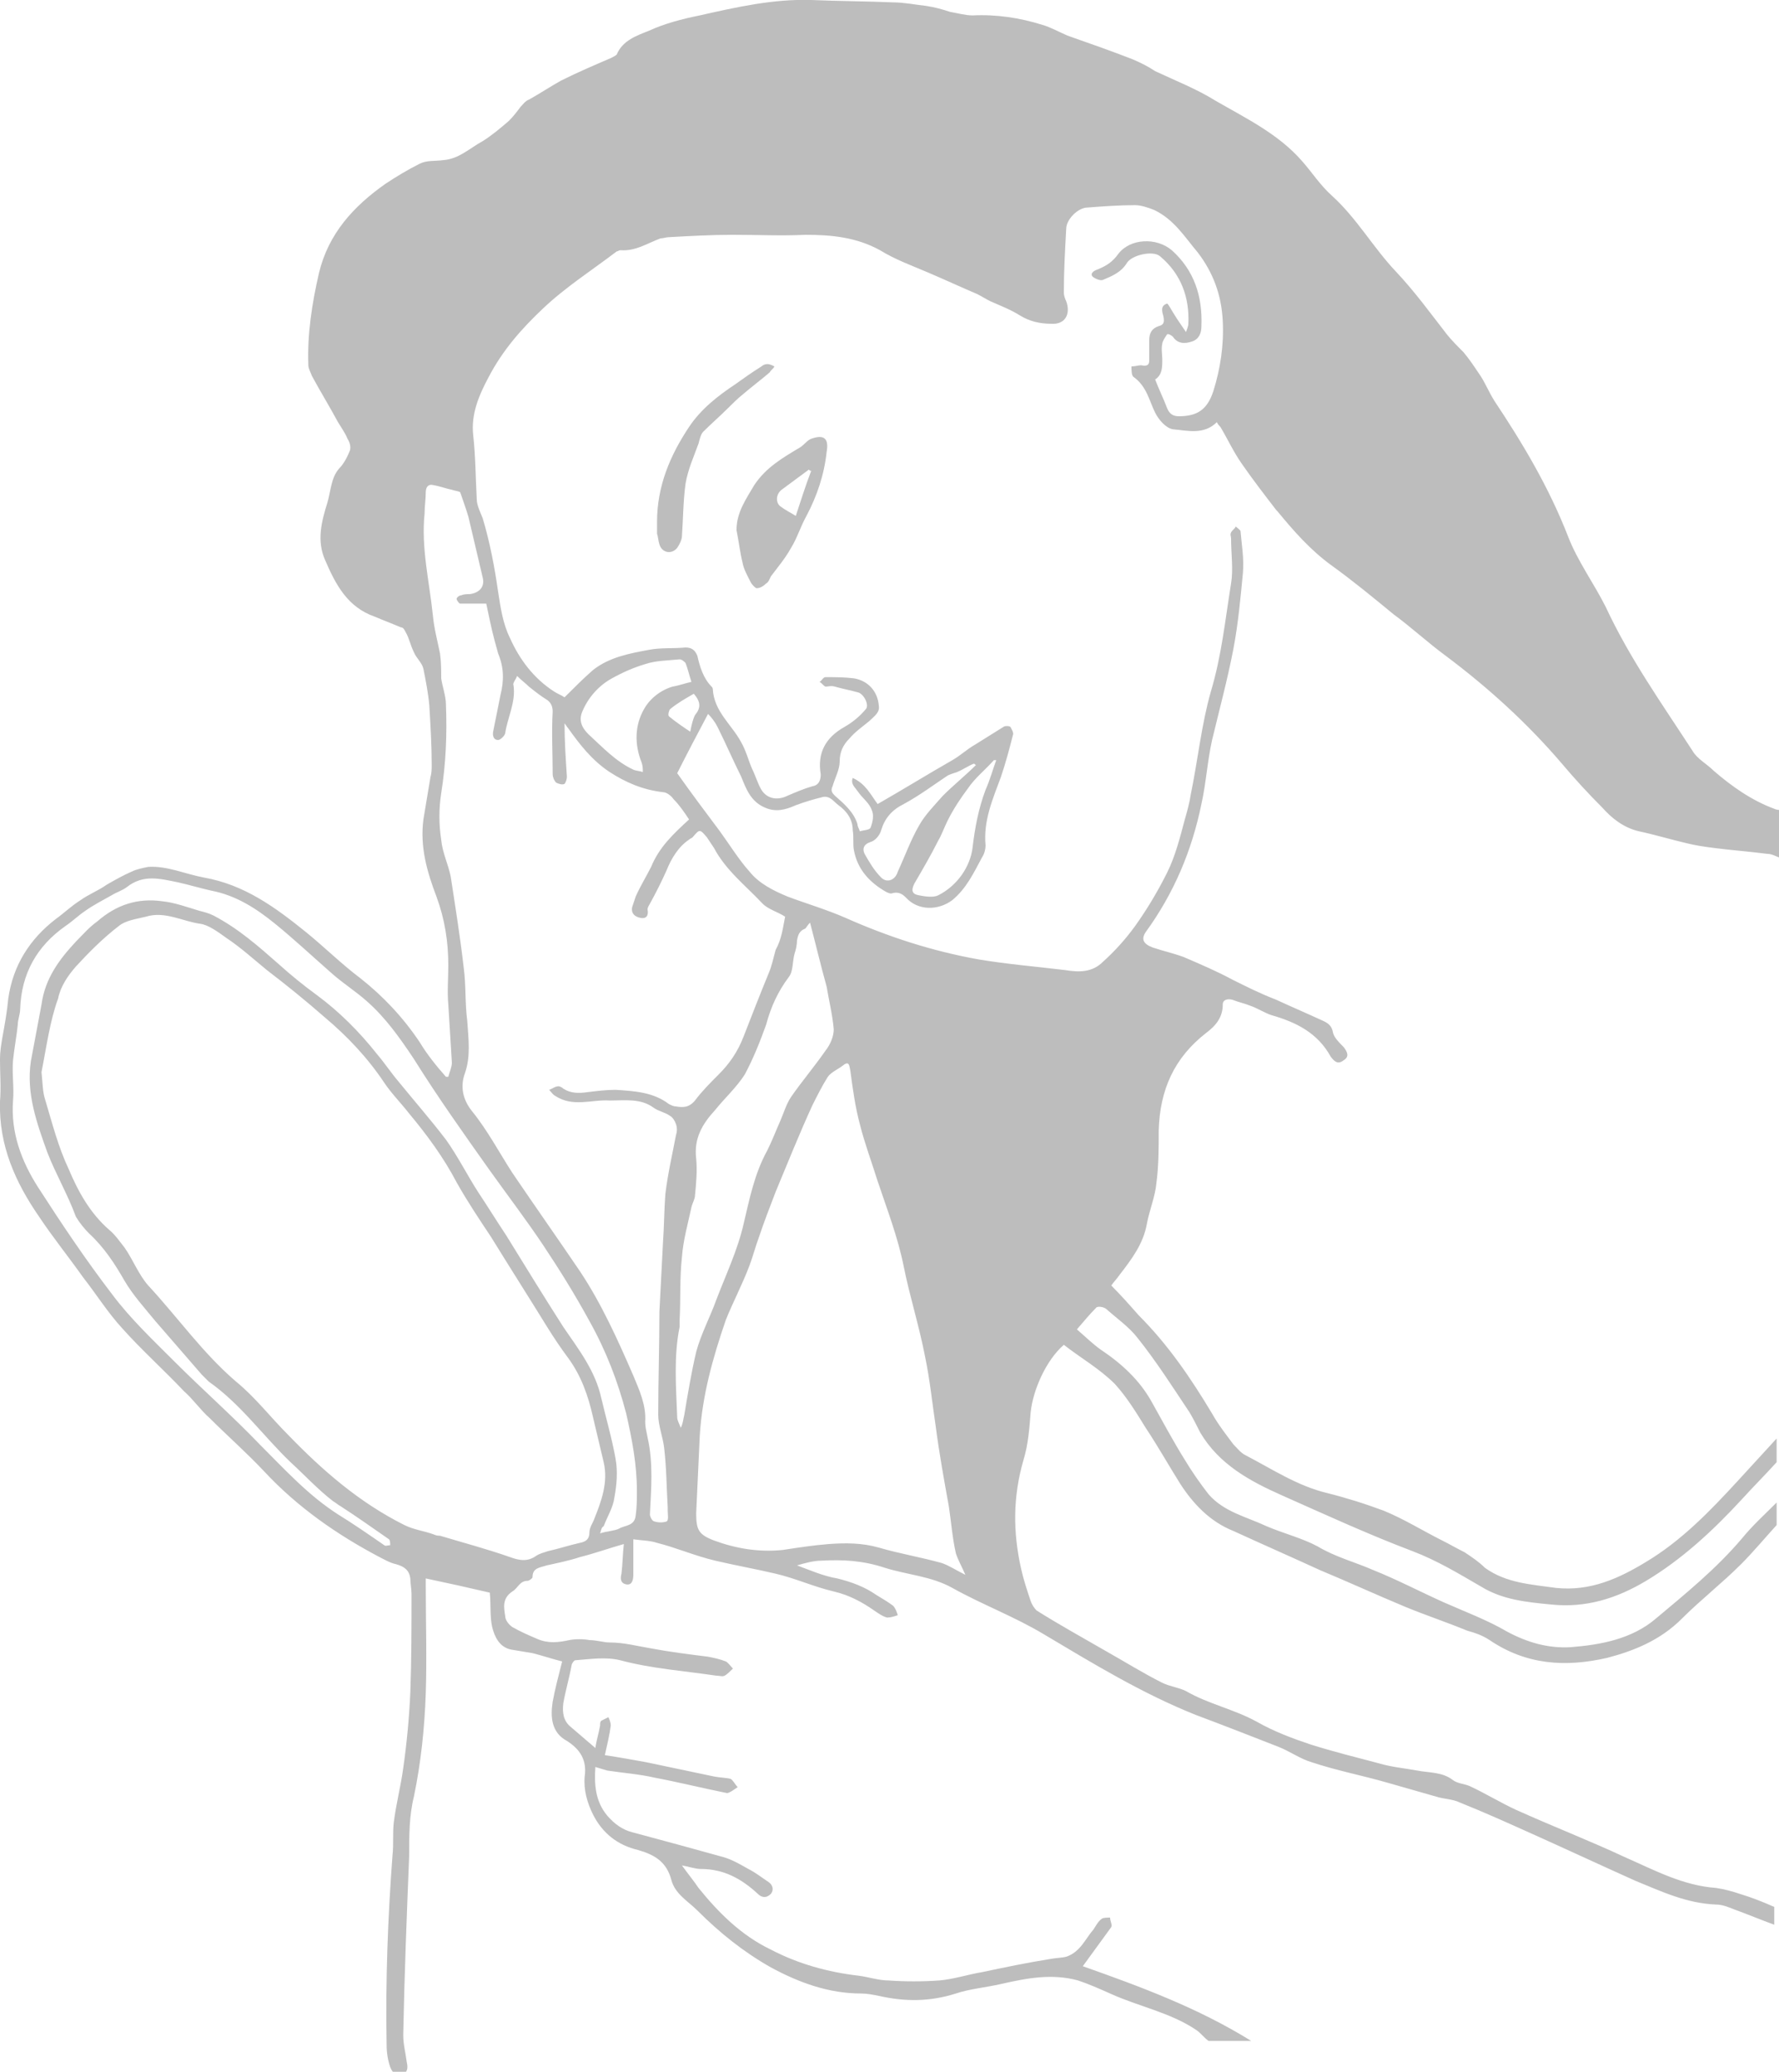 <?xml version="1.0" encoding="utf-8"?>
<!-- Generator: Adobe Illustrator 21.1.0, SVG Export Plug-In . SVG Version: 6.00 Build 0)  -->
<svg version="1.1" id="Layer_1" xmlns="http://www.w3.org/2000/svg" xmlns:xlink="http://www.w3.org/1999/xlink" x="0px" y="0px"
	 viewBox="0 0 150 174.7" style="enable-background:new 0 0 150 174.7;" xml:space="preserve">
<style type="text/css">
	.st0{fill:#BDBDBD;}
</style>
<g id="lady-flushed-face">
	<path class="st0" d="M150,72.3c-0.3-0.1-0.6-0.3-1-0.3c-1.5-0.2-3-0.3-4.5-0.5c-0.8-0.1-1.5-0.2-2.3-0.4c-1.3-0.3-2.6-0.7-4-1
		c-1.3-0.3-2.3-1.1-3.1-2c-1.2-1.2-2.3-2.4-3.4-3.7c-2.9-3.4-6.2-6.4-9.8-9.1c-1.5-1.1-2.9-2.4-4.4-3.5c-1.7-1.4-3.4-2.8-5.2-4.1
		c-1.8-1.3-3.2-2.9-4.6-4.6l-0.1-0.1c-1-1.3-2-2.6-2.9-3.9c-0.7-1-1.2-2.1-1.8-3.1c-0.1-0.1-0.2-0.2-0.3-0.4
		c-1.1,1.1-2.5,0.7-3.7,0.6c-0.6-0.1-1.2-0.8-1.5-1.4c-0.5-1-0.7-2.2-1.8-3c-0.2-0.1-0.2-0.6-0.2-0.9c0.3,0,0.6-0.1,0.8-0.1
		c0.5,0.1,0.7,0,0.7-0.4c0-0.6,0-1.1,0-1.7s0.2-1,0.8-1.2c0.4-0.1,0.5-0.3,0.4-0.8c-0.1-0.4-0.3-0.9,0.3-1.1c0.1,0,0.4,0.6,0.6,0.9
		c0.3,0.5,0.6,0.9,1,1.5c0.1-0.3,0.2-0.5,0.2-0.7c0.1-2.2-0.6-4.2-2.4-5.7c-0.6-0.5-2.4-0.1-2.8,0.6c-0.5,0.8-1.3,1.1-2,1.4
		c-0.2,0.1-0.7-0.1-0.9-0.3c-0.2-0.3,0.2-0.5,0.5-0.6c0.7-0.3,1.2-0.6,1.7-1.3c1-1.3,3.2-1.4,4.5-0.3c1.9,1.7,2.6,3.9,2.5,6.4
		c0,0.6-0.2,1.1-0.8,1.3c-0.6,0.2-1.2,0.2-1.6-0.4c-0.1-0.1-0.4-0.3-0.5-0.2C98.2,28.5,98,28.8,98,29c-0.1,0.4,0,0.9,0,1.3
		c0,0.7,0,1.3-0.6,1.7c0.3,0.8,0.7,1.6,1,2.4c0.2,0.5,0.5,0.7,1,0.7c1.6,0,2.4-0.6,2.9-2.1c0.6-1.9,0.9-3.9,0.8-5.9
		c-0.1-2.2-0.8-4.1-2.1-5.8c-1.1-1.3-2-2.8-3.7-3.6c-0.5-0.2-1.1-0.4-1.6-0.4c-1.3,0-2.7,0.1-4,0.2c-0.8,0-1.8,1-1.8,1.8
		c-0.1,1.8-0.2,3.6-0.2,5.4c0,0.2,0.1,0.5,0.2,0.7c0.4,1.1-0.1,2-1.3,1.9c-0.9,0-1.8-0.2-2.6-0.7c-0.8-0.5-1.6-0.8-2.5-1.2
		c-0.4-0.2-0.7-0.4-1.1-0.6c-1.4-0.6-2.7-1.2-4.1-1.8c-1.4-0.6-2.8-1.1-4.1-1.9c-2-1.1-4.1-1.3-6.3-1.3c-2,0.1-4,0-6.1,0
		c-1.8,0-3.6,0.1-5.4,0.2c-0.2,0-0.5,0.1-0.7,0.1c-1.1,0.4-2.1,1.1-3.4,1c-0.1,0-0.2,0.1-0.3,0.1c-2.1,1.6-4.3,3-6.2,4.8
		c-1.8,1.7-3.4,3.5-4.6,5.8c-0.8,1.5-1.5,3.1-1.3,4.9c0.2,1.8,0.2,3.6,0.3,5.4c0,0.5,0.3,1.1,0.5,1.6c0.6,2,1,4.1,1.3,6.2
		c0.2,1.3,0.4,2.7,1,3.9c0.8,1.8,2,3.4,3.7,4.5c0.3,0.2,0.6,0.3,0.9,0.5c0.8-0.8,1.6-1.6,2.4-2.3c1.4-1.1,3.1-1.4,4.7-1.7
		c1-0.2,2.1-0.1,3.1-0.2c0.5,0,0.8,0.2,1,0.7c0.2,0.9,0.5,1.9,1.2,2.6c0,0,0.1,0.1,0.1,0.2c0.1,1.9,1.6,3,2.4,4.5
		c0.4,0.7,0.6,1.5,0.9,2.2c0.3,0.6,0.5,1.3,0.8,1.8c0.5,0.8,1.4,0.9,2.2,0.5c0.7-0.3,1.4-0.6,2.1-0.8c0.6-0.1,0.7-0.6,0.7-1
		c-0.3-1.8,0.4-3.1,2-4c0.7-0.4,1.3-0.9,1.8-1.5c0.3-0.3-0.1-1.2-0.6-1.4c-0.7-0.2-1.3-0.3-2-0.5c-0.3-0.1-0.6,0-0.8,0
		c-0.2-0.1-0.3-0.3-0.5-0.4c0.2-0.1,0.3-0.4,0.5-0.4c0.8,0,1.6,0,2.4,0.1c1.2,0.2,2,1.1,2.1,2.3c0.1,0.6-0.4,0.9-0.8,1.3
		c-0.6,0.5-1.2,0.9-1.7,1.5c-0.5,0.5-0.8,1.1-0.8,1.9c0,0.7-0.4,1.4-0.6,2.1c-0.2,0.4,0,0.6,0.2,0.8c0.8,0.7,1.6,1.4,1.9,2.4
		c0,0.2,0.1,0.3,0.2,0.6c0.3-0.1,0.8-0.1,0.9-0.3c0.2-0.5,0.3-1.1,0.1-1.5c-0.2-0.6-0.8-1-1.2-1.6c-0.2-0.3-0.6-0.6-0.4-1.1
		c1.1,0.5,1.5,1.4,2.1,2.2c2.1-1.2,4.2-2.5,6.3-3.7c0.7-0.4,1.2-0.9,1.9-1.3c0.8-0.5,1.6-1,2.4-1.5c0.1-0.1,0.5-0.1,0.6,0
		c0.1,0.2,0.3,0.5,0.2,0.7c-0.3,1.2-0.6,2.3-1,3.5c-0.7,1.9-1.5,3.7-1.3,5.8c0,0.3-0.1,0.7-0.3,1c-0.7,1.3-1.3,2.6-2.5,3.6
		c-1.2,0.9-2.9,0.9-3.9-0.2c-0.3-0.3-0.6-0.5-1.1-0.4c-0.2,0.1-0.4,0-0.6-0.1c-1.4-0.8-2.4-1.9-2.7-3.5c-0.1-0.5,0-1.1-0.1-1.7
		c0-0.9-0.5-1.6-1.2-2.1c-0.4-0.3-0.7-0.8-1.3-0.7c-0.8,0.2-1.5,0.4-2.3,0.7c-0.9,0.4-1.7,0.6-2.6,0.2c-1.2-0.5-1.6-1.6-2-2.6
		c-0.7-1.4-1.3-2.8-2-4.2c-0.2-0.4-0.5-0.8-0.8-1.1c-0.9,1.7-1.8,3.4-2.6,5c1.2,1.7,2.4,3.3,3.6,4.9c0.8,1.1,1.6,2.4,2.5,3.4
		c0.8,1,2,1.6,3.2,2.1c1.6,0.6,3.3,1.1,4.9,1.8c3.6,1.6,7.3,2.8,11.2,3.5c2.4,0.4,4.8,0.6,7.3,0.9C91,82,92.1,82,93,81.1
		c1-0.9,1.9-1.9,2.7-3c1-1.4,1.9-2.9,2.7-4.5c0.7-1.4,1.1-3,1.5-4.5c0.2-0.7,0.4-1.4,0.5-2.1c0.6-2.9,0.9-5.9,1.7-8.7
		c0.9-3,1.2-6,1.7-9.1c0.2-1.2,0-2.5,0-3.8c0-0.2-0.1-0.3,0-0.5s0.3-0.3,0.4-0.5c0.1,0.1,0.4,0.3,0.4,0.4c0.1,1.2,0.3,2.3,0.2,3.5
		c-0.2,2.1-0.4,4.3-0.8,6.4c-0.5,2.6-1.2,5.2-1.8,7.7c-0.4,1.8-0.5,3.6-0.9,5.4c-0.8,3.9-2.3,7.5-4.7,10.8c-0.4,0.6-0.2,1,0.6,1.3
		c0.9,0.3,1.8,0.5,2.6,0.8c1.4,0.6,2.8,1.2,4.1,1.9c1.2,0.6,2.4,1.2,3.7,1.7c1.3,0.6,2.7,1.2,4,1.8c0.4,0.2,0.7,0.4,0.8,1
		c0.1,0.4,0.5,0.8,0.9,1.2c0.3,0.4,0.5,0.8,0,1.1c-0.5,0.4-0.8,0.1-1.1-0.3c-1.1-2-2.9-2.9-5-3.5c-0.6-0.2-1.2-0.6-1.8-0.8
		c-0.5-0.2-1-0.3-1.5-0.5c-0.4-0.1-0.8,0-0.8,0.4c0,1.1-0.6,1.8-1.4,2.4c-2.7,2.1-3.9,4.8-4,8.2c0,1.5,0,3-0.2,4.5
		c-0.1,1.1-0.6,2.3-0.8,3.4c-0.3,1.7-1.3,3-2.3,4.3c-0.2,0.3-0.5,0.6-0.7,0.9c0.8,0.8,1.6,1.7,2.3,2.5c2.5,2.5,4.4,5.3,6.2,8.3
		c0.5,0.9,1.2,1.8,1.8,2.6c0.3,0.3,0.6,0.7,1,0.9c2.3,1.2,4.4,2.6,6.9,3.2c1.6,0.4,3.2,0.9,4.8,1.5c1.7,0.7,3.3,1.7,4.9,2.5
		c0.6,0.3,1.3,0.7,1.9,1c0.6,0.4,1.2,0.8,1.7,1.3c1.8,1.3,3.9,1.4,6,1.7c2.9,0.3,5.3-0.8,7.6-2.2c3-1.8,5.4-4.3,7.7-6.8
		c1.1-1.2,2.2-2.4,3.3-3.6c0,0.7,0,1.4,0,2c-1,1.1-2,2.1-3,3.2c-2.4,2.6-5,5-8,6.8c-2.5,1.5-5.1,2.3-8,2c-2.1-0.2-4.1-0.4-5.9-1.5
		c-1.9-1.1-3.7-2.2-5.8-3c-3.7-1.4-7.4-3.1-11-4.7c-2.7-1.2-5.3-2.6-6.9-5.3c-0.3-0.6-0.6-1.2-0.9-1.7c-1.4-2.1-2.8-4.3-4.4-6.3
		c-0.7-0.9-1.7-1.6-2.6-2.4c-0.2-0.2-0.8-0.3-0.9-0.1c-0.5,0.5-1,1.1-1.6,1.8c0.7,0.6,1.3,1.2,2,1.7c1.8,1.2,3.3,2.6,4.3,4.4
		c0.9,1.6,1.8,3.3,2.8,4.9c0.6,1,1.3,2,2,2.9c1.3,1.5,3.2,1.9,4.9,2.7c1.4,0.6,3,1,4.3,1.7c1.5,0.9,3.1,1.3,4.7,2
		c2,0.8,3.9,1.8,5.9,2.7c1.8,0.8,3.7,1.5,5.4,2.5c1.7,0.9,3.4,1.4,5.3,1.3c2.6-0.2,5.2-0.7,7.2-2.4c2.5-2.1,5.1-4.2,7.3-6.8
		c0.9-1.1,1.9-2,2.9-3c0,0.6,0,1.3,0,1.9c-1,1.1-2,2.3-3,3.3c-1.6,1.6-3.4,3-5,4.6c-1.8,1.8-4,2.7-6.3,3.3c-3.5,0.8-6.8,0.6-9.9-1.5
		c-0.6-0.4-1.2-0.6-1.9-0.8c-1.7-0.7-3.5-1.3-5.2-2c-2.4-1-4.8-2.1-7.2-3.1c-2.4-1.1-4.9-2.2-7.3-3.3c-2-0.8-3.4-2.3-4.5-4
		c-1-1.6-1.9-3.2-2.9-4.7c-0.8-1.3-1.6-2.6-2.6-3.7c-1.3-1.3-2.9-2.2-4.3-3.3c-1.5,1.3-2.6,3.8-2.8,5.7c-0.1,1.3-0.2,2.7-0.6,4
		c-0.9,3.1-0.9,6.1-0.2,9.2c0.2,0.9,0.5,1.8,0.8,2.7c0.1,0.3,0.3,0.6,0.5,0.8c1.9,1.2,3.9,2.3,5.8,3.4c1.6,0.9,3.2,1.9,4.8,2.7
		c0.6,0.3,1.4,0.4,2,0.7c1.9,1.1,4,1.5,6,2.6c1.4,0.8,3,1.4,4.5,1.9c1.9,0.6,3.9,1.1,5.8,1.6c1,0.3,2.1,0.4,3.2,0.6
		c1,0.2,2.1,0.1,3,0.8c0.4,0.3,0.9,0.3,1.4,0.5c1.3,0.6,2.6,1.4,3.9,2c3.1,1.4,6.2,2.6,9.2,4c2.5,1.1,4.9,2.4,7.7,2.6
		c0.7,0.1,1.4,0.3,2,0.5c1,0.3,2,0.7,2.9,1.1c0,0.5,0,1,0,1.5c-1.1-0.4-2.3-0.9-3.4-1.3c-0.5-0.2-1-0.4-1.5-0.4
		c-2.5-0.1-4.6-1.1-6.8-2c-2.9-1.3-5.9-2.7-8.8-4c-2-0.9-4-1.8-6-2.6c-0.6-0.3-1.4-0.3-2-0.5c-1.4-0.4-2.8-0.8-4.2-1.2
		c-2.1-0.6-4.2-1-6.3-1.7c-1-0.3-1.8-0.9-2.8-1.3c-2.3-0.9-4.6-1.8-7-2.7c-4.5-1.8-8.6-4.3-12.8-6.8c-2.5-1.5-5.2-2.5-7.7-3.9
		c-1.8-1-3.8-1.1-5.7-1.7c-1.8-0.6-3.5-0.7-5.3-0.6c-0.7,0-1.4,0.2-2.1,0.4c1.1,0.4,2.2,0.9,3.4,1.1c1.2,0.3,2.3,0.7,3.3,1.4
		c0.5,0.3,1,0.6,1.4,0.9c0.2,0.2,0.3,0.5,0.4,0.8c-0.3,0.1-0.6,0.2-0.9,0.2c-0.4-0.1-0.8-0.4-1.1-0.6c-1-0.7-2.1-1.3-3.4-1.6
		c-1.7-0.4-3.2-1.1-4.9-1.5c-1.7-0.4-3.4-0.7-5.1-1.1c-1.7-0.4-3.3-1.1-4.9-1.5c-0.6-0.2-1.3-0.2-2-0.3c0,1.1,0,2,0,3
		c0,0.4-0.1,0.9-0.6,0.8c-0.5-0.1-0.5-0.5-0.4-0.9c0.1-0.8,0.1-1.6,0.2-2.5c-1.4,0.4-2.5,0.8-3.7,1.1c-0.9,0.3-1.9,0.5-2.8,0.7
		c-0.6,0.2-1.2,0.2-1.2,1c0,0.1-0.3,0.3-0.4,0.3c-0.7,0-0.8,0.6-1.3,0.9c-0.9,0.6-0.7,1.4-0.6,2.1c0,0.3,0.3,0.7,0.6,0.9
		c0.7,0.4,1.4,0.7,2.1,1c0.9,0.4,1.8,0.3,2.7,0.1c0.5-0.1,1.2-0.1,1.7,0c0.6,0,1.2,0.2,1.7,0.2c1.2,0,2.3,0.3,3.5,0.5
		c1.6,0.3,3.2,0.5,4.8,0.7c0.5,0.1,1,0.2,1.5,0.4c0.2,0.1,0.4,0.4,0.6,0.6c-0.2,0.2-0.5,0.5-0.7,0.6s-0.4,0-0.7,0
		c-2.7-0.4-5.5-0.6-8.1-1.3c-1.2-0.3-2.5-0.1-3.8,0c-0.1,0-0.3,0.3-0.3,0.4c-0.2,1.1-0.5,2.1-0.7,3.2c-0.1,0.8,0,1.5,0.6,2
		c0.7,0.6,1.4,1.2,2.1,1.8c0.1-0.7,0.3-1.3,0.4-1.9c0-0.2,0-0.3,0.1-0.4c0.2-0.1,0.4-0.2,0.6-0.3c0.1,0.2,0.2,0.5,0.2,0.7
		c-0.1,0.8-0.3,1.6-0.5,2.5c1.3,0.2,2.4,0.4,3.5,0.6c1.9,0.4,3.8,0.8,5.7,1.2c0.5,0.1,1,0.1,1.4,0.2c0.2,0.1,0.4,0.5,0.6,0.7
		c-0.3,0.2-0.7,0.5-0.9,0.5c-2-0.4-4-0.9-6.1-1.3c-1.3-0.3-2.7-0.4-4-0.6c-0.3-0.1-0.7-0.2-1-0.3c-0.1,1.5,0,2.9,1,4.1
		c0.6,0.7,1.3,1.2,2.1,1.4c2.6,0.7,5.2,1.4,7.7,2.1c0.7,0.2,1.4,0.6,2.1,1c0.6,0.3,1.1,0.7,1.7,1.1c0.3,0.2,0.5,0.6,0.2,1
		c-0.4,0.4-0.8,0.3-1.1,0c-1.4-1.3-2.9-2.1-4.8-2.1c-0.5,0-1-0.2-1.6-0.3c0.5,0.7,1,1.3,1.4,1.9c1.7,2.1,3.6,4,6.1,5.2
		c2.3,1.2,4.8,1.9,7.4,2.2c0.8,0.1,1.7,0.4,2.5,0.4c1.4,0.1,2.9,0.1,4.3,0c1.2-0.1,2.4-0.5,3.6-0.7c1.9-0.4,3.8-0.8,5.7-1.1
		c0.5-0.1,1-0.1,1.4-0.2c1.2-0.4,1.6-1.5,2.3-2.3c0.2-0.3,0.4-0.7,0.7-0.9c0.1-0.1,0.5-0.1,0.7-0.1c0,0.3,0.2,0.6,0.1,0.8
		c-0.8,1.1-1.6,2.2-2.4,3.3c4.8,1.7,9.7,3.5,14.2,6.3c-1.3,0-2.5,0-3.6,0c-0.4-0.3-0.7-0.7-1-0.9c-2.2-1.5-4.9-2-7.3-3.1
		c-0.9-0.4-1.8-0.8-2.7-1.1c-2.2-0.6-4.3-0.2-6.5,0.3c-1.3,0.3-2.6,0.4-3.8,0.8c-2.2,0.7-4.3,0.7-6.5,0.2c-0.5-0.1-1-0.2-1.5-0.2
		c-2.7,0-5.2-0.9-7.6-2.2c-2.3-1.3-4.3-2.9-6.2-4.8c-0.8-0.8-1.9-1.4-2.2-2.6c-0.4-1.5-1.4-2.1-2.8-2.5c-1.7-0.4-3-1.4-3.8-3
		c-0.5-1-0.8-2.1-0.7-3.2c0.2-1.4-0.4-2.3-1.5-3c-1.3-0.7-1.4-2-1.2-3.3c0.2-1.1,0.5-2.2,0.8-3.4c-0.8-0.2-1.7-0.5-2.5-0.7
		c-0.6-0.1-1.2-0.2-1.8-0.3c-1-0.2-1.4-1.1-1.6-1.9c-0.2-0.9-0.1-1.9-0.2-2.9c-1.7-0.4-3.5-0.8-5.4-1.2c0,0.1,0,0.4,0,0.6
		c0,3,0.1,6.1,0,9.1c-0.1,2.9-0.4,5.8-1,8.7c-0.4,1.6-0.4,3.3-0.4,5c-0.2,5-0.4,10-0.5,15.1c0,0.8,0.2,1.5,0.3,2.3
		c0.1,0.4,0.1,0.9-0.4,1c-0.5,0.2-0.8-0.1-1-0.6c-0.2-0.6-0.3-1.2-0.3-1.9c-0.1-5.3,0.1-10.7,0.5-16c0.1-0.9,0-1.8,0.1-2.7
		c0.2-1.6,0.6-3.1,0.8-4.6c0.3-2.1,0.5-4.2,0.6-6.4c0.1-2.8,0.1-5.5,0.1-8.3c0-0.4-0.1-0.9-0.1-1.3c-0.1-0.7-0.5-1-1.2-1.2
		c-0.5-0.1-1-0.4-1.4-0.6c-3.6-1.9-6.9-4.2-9.7-7.2c-1.5-1.6-3.1-3-4.6-4.5c-0.8-0.7-1.4-1.6-2.2-2.3c-1.7-1.8-3.6-3.5-5.2-5.3
		c-1.2-1.3-2.2-2.9-3.3-4.3c-1.2-1.7-2.5-3.3-3.7-5.1c-2-2.9-3.4-6-3.3-9.7c0.1-1.2,0-2.4,0-3.6c0-0.6,0.1-1.2,0.2-1.8
		c0.2-1.1,0.4-2.2,0.5-3.3c0.4-2.8,1.8-5,4-6.7C5.4,77,6,76.4,6.8,75.9c0.7-0.5,1.5-0.8,2.2-1.3c0.7-0.4,1.4-0.8,2.1-1.1
		c0.4-0.2,0.9-0.3,1.4-0.4c1.6-0.1,3.1,0.6,4.7,0.9c3.4,0.6,6,2.5,8.6,4.6c1.6,1.3,3,2.7,4.6,3.9c1.9,1.5,3.6,3.3,5,5.4
		c0.6,1,1.4,2,2.2,2.9c0.1,0,0.1,0,0.2,0c0.1-0.4,0.3-0.8,0.3-1.2c-0.1-1.6-0.2-3.2-0.3-4.9c-0.1-1.1,0-2.2,0-3.3c0-2-0.3-3.9-1-5.8
		c-0.8-2.1-1.4-4.2-1.1-6.5c0.2-1.2,0.4-2.4,0.6-3.6c0.1-0.3,0.1-0.7,0.1-1c0-1.7-0.1-3.3-0.2-5c-0.1-1.1-0.3-2.1-0.5-3.1
		c-0.1-0.5-0.6-0.9-0.8-1.4c-0.3-0.6-0.4-1.2-0.7-1.7c-0.1-0.2-0.2-0.4-0.4-0.4c-0.7-0.3-1.5-0.6-2.2-0.9c-2.3-0.8-3.3-2.7-4.2-4.8
		c-0.7-1.6-0.3-3.2,0.2-4.8c0.3-1,0.3-2.1,1-2.9c0.4-0.4,0.7-1,0.9-1.5c0.1-0.3,0-0.7-0.2-1c-0.2-0.5-0.5-0.9-0.8-1.4
		c-0.7-1.3-1.5-2.6-2.2-3.9c-0.1-0.3-0.3-0.6-0.3-0.9c-0.1-2.6,0.3-5.2,0.9-7.8c0.8-3.3,2.9-5.6,5.6-7.5c0.9-0.6,1.9-1.2,2.9-1.7
		c0.6-0.3,1.3-0.2,2-0.3c1.3-0.1,2.2-1,3.3-1.6c0.8-0.5,1.5-1.1,2.2-1.7c0.4-0.4,0.7-0.8,1-1.2c0.2-0.2,0.4-0.5,0.7-0.6
		c0.9-0.5,1.8-1.1,2.7-1.6c1.4-0.7,2.8-1.3,4.2-1.9c0.2-0.1,0.4-0.2,0.5-0.3c0.5-1.2,1.7-1.6,2.7-2C56,2,57.5,1.6,59,1.3
		c3.1-0.7,6.2-1.4,9.4-1.3c2.3,0.1,4.6,0.1,6.9,0.2c0.9,0,1.9,0.2,2.8,0.3c0.7,0.1,1.4,0.3,2,0.5c0.6,0.1,1.3,0.3,1.9,0.3
		c2-0.1,4,0.2,5.9,0.8C88.6,2.3,89.3,2.7,90,3c2,0.7,3.7,1.3,5.5,2c0.7,0.3,1.3,0.6,1.9,1c1.7,0.8,3.5,1.5,5.1,2.5
		c2.6,1.5,5.3,2.8,7.3,5.1c0.8,0.9,1.5,2,2.5,2.9c2.1,1.9,3.5,4.4,5.4,6.4c1.6,1.7,2.9,3.5,4.3,5.3c0.4,0.5,0.9,1,1.4,1.5
		c0.5,0.6,0.9,1.2,1.3,1.8c0.5,0.7,0.8,1.5,1.3,2.3c2.4,3.6,4.6,7.3,6.2,11.4c0.8,2.1,2.2,4,3.2,6c2,4.3,4.7,8.1,7.3,12.1
		c0.4,0.7,1.2,1.1,1.8,1.7c1.5,1.3,3.2,2.5,5.1,3.2c0.2,0.1,0.4,0.1,0.6,0.1C150,69.6,150,71,150,72.3z M3.5,90.4
		c0.1,1,0.1,1.7,0.3,2.3c0.6,2,1.1,4,2,5.9c0.8,1.9,1.8,3.7,3.4,5.1c0.5,0.4,0.9,1,1.3,1.5c0.7,1,1.2,2.3,2,3.2
		c2.5,2.7,4.6,5.7,7.4,8.1c1.6,1.3,2.9,3,4.4,4.5c2.9,3,6,5.7,9.8,7.6c0.8,0.4,1.7,0.5,2.5,0.8c0.2,0.1,0.4,0.1,0.5,0.1
		c2,0.6,3.9,1.1,5.9,1.8c0.8,0.3,1.5,0.4,2.2-0.1c0.3-0.2,0.7-0.3,1-0.4c0.9-0.2,1.8-0.5,2.7-0.7c0.5-0.1,0.8-0.3,0.8-0.9
		c0-0.4,0.3-0.8,0.4-1.1c0.6-1.5,1.2-3.1,0.8-4.8c-0.3-1.3-0.6-2.5-0.9-3.8c-0.4-1.8-1-3.5-2.1-5c-0.6-0.8-1.2-1.7-1.7-2.5
		c-1.6-2.6-3.2-5.1-4.8-7.7c-1-1.5-2-3-2.9-4.6c-1.1-2.1-2.5-4-4-5.8c-0.7-0.9-1.5-1.7-2.1-2.6c-1.4-2.1-3.1-3.9-5-5.5
		c-1.6-1.4-3.2-2.7-4.9-4c-1.1-0.9-2.2-1.9-3.4-2.7c-0.7-0.5-1.5-1.1-2.2-1.2c-1.5-0.2-3-1.1-4.6-0.6c-0.8,0.2-1.7,0.3-2.3,0.8
		c-1.3,1-2.5,2.2-3.6,3.4c-0.7,0.8-1.3,1.7-1.5,2.7C4.2,86.1,3.9,88.4,3.5,90.4z M66.2,77.3c-0.6-0.4-1.4-0.6-1.9-1.1
		c-1.4-1.5-3.1-2.8-4.1-4.7c-0.2-0.3-0.4-0.6-0.6-0.9c-0.6-0.7-0.6-0.7-1.2,0c-0.1,0.1-0.2,0.1-0.3,0.2c-0.9,0.6-1.5,1.6-1.9,2.6
		c-0.4,0.9-0.9,1.9-1.4,2.8c-0.1,0.2-0.2,0.3-0.2,0.5c0.1,0.5-0.1,0.8-0.6,0.7c-0.5-0.1-0.8-0.4-0.7-0.9c0.1-0.3,0.2-0.6,0.3-0.9
		c0.4-0.9,0.9-1.7,1.3-2.5c0.7-1.7,1.9-2.8,3.2-4c-0.4-0.6-0.8-1.2-1.3-1.7c-0.2-0.3-0.6-0.6-0.9-0.6c-1.7-0.2-3.1-0.8-4.5-1.7
		c-1.5-1-2.5-2.3-3.5-3.7c-0.1-0.1-0.2-0.3-0.3-0.4c0,1.5,0.1,3,0.2,4.5c0,0.2-0.1,0.5-0.2,0.6c-0.2,0.1-0.5,0-0.7-0.1
		c-0.2-0.2-0.3-0.5-0.3-0.7c0-1.8-0.1-3.5,0-5.3c0-0.5-0.2-0.8-0.5-1c-0.5-0.3-1-0.7-1.5-1.1c-0.3-0.3-0.6-0.5-1-0.9
		c-0.1,0.3-0.4,0.6-0.3,0.8c0.2,1.4-0.5,2.7-0.7,4c0,0.2-0.4,0.6-0.6,0.6c-0.4,0-0.5-0.4-0.4-0.8c0.2-1,0.4-2,0.6-3
		c0.3-1.2,0.3-2.3-0.2-3.5c-0.1-0.4-0.2-0.7-0.3-1.1c-0.3-1.1-0.5-2.2-0.7-3.1c-0.8,0-1.5,0-2.2,0c-0.1,0-0.3-0.3-0.3-0.4
		c0-0.1,0.2-0.3,0.4-0.3c0.2-0.1,0.5-0.1,0.7-0.1c0.8-0.1,1.3-0.6,1.1-1.4c-0.4-1.7-0.8-3.4-1.2-5.1c-0.2-0.7-0.5-1.5-0.7-2.1
		c-0.2-0.1-0.4-0.1-0.7-0.2c-0.5-0.1-1-0.3-1.6-0.4c-0.4-0.1-0.6,0.2-0.6,0.6c0,0.6-0.1,1.2-0.1,1.8c-0.3,2.9,0.4,5.7,0.7,8.6
		c0.1,1.1,0.4,2.2,0.6,3.2c0.1,0.7,0.1,1.4,0.1,2.1c0.1,0.7,0.4,1.5,0.4,2.2c0.1,2.5,0,5-0.4,7.5c-0.2,1.3-0.2,2.6,0,3.9
		c0.1,1.1,0.6,2.1,0.8,3.1c0.4,2.6,0.8,5.1,1.1,7.7c0.2,1.5,0.1,3,0.3,4.5c0.1,1.5,0.3,3-0.2,4.4c-0.4,1.1-0.2,2.2,0.6,3.2
		c1.3,1.6,2.3,3.5,3.4,5.2c1.9,2.8,3.8,5.5,5.7,8.3c1.8,2.7,3.2,5.8,4.5,8.8c0.5,1.2,1.1,2.5,1,3.9c0,0.4,0.1,0.8,0.2,1.3
		c0.5,2.2,0.3,4.4,0.2,6.5c0,0.2,0.2,0.6,0.4,0.6c0.3,0.1,0.7,0.1,1,0c0.2-0.1,0.1-0.6,0.1-0.9c0-0.1,0-0.2,0-0.3
		c-0.1-1.7-0.1-3.3-0.3-5c-0.1-0.9-0.5-1.9-0.5-2.8c0-2.9,0.1-5.8,0.1-8.7c0.1-1.9,0.2-3.8,0.3-5.8c0.1-1.4,0.1-2.8,0.2-4.1
		c0.2-1.7,0.6-3.4,0.9-5c0.1-0.3,0.1-0.6,0-0.9s-0.3-0.6-0.5-0.7c-0.4-0.3-1-0.4-1.4-0.7c-1.1-0.8-2.4-0.6-3.7-0.6
		c-1.5-0.1-3.1,0.6-4.6-0.4c-0.2-0.1-0.3-0.3-0.5-0.5c0.3-0.1,0.5-0.3,0.8-0.3c0.1,0,0.3,0.1,0.4,0.2c0.6,0.4,1.3,0.4,2,0.3
		c0.8-0.1,1.6-0.2,2.4-0.2c1.6,0.1,3.2,0.2,4.5,1.2c0.2,0.1,0.4,0.2,0.6,0.2c0.6,0.1,1.1,0.1,1.6-0.5c0.6-0.8,1.3-1.5,2-2.2
		c0.9-0.9,1.6-1.9,2.1-3.2c0.7-1.8,1.4-3.6,2.1-5.3c0.3-0.7,0.4-1.3,0.6-2C65.9,79.2,66,78.3,66.2,77.3z M81.4,132.8
		c-0.3-0.7-0.6-1.2-0.8-1.8c-0.3-1.3-0.4-2.7-0.6-4c-0.4-2.2-0.8-4.4-1.1-6.7c-0.3-2-0.5-4-0.9-5.9c-0.5-2.6-1.3-5.1-1.8-7.6
		s-1.4-4.8-2.2-7.2c-0.5-1.6-1.1-3.2-1.5-4.8c-0.4-1.5-0.6-3-0.8-4.5c-0.1-0.5-0.1-0.9-0.7-0.4c-0.4,0.3-0.9,0.5-1.2,0.9
		c-0.5,0.8-0.9,1.6-1.3,2.4c-1.1,2.4-2.1,4.9-3.1,7.3c-0.5,1.3-1,2.6-1.4,3.8c-0.3,0.8-0.5,1.6-0.8,2.4c-0.6,1.6-1.4,3.1-2,4.6
		c-1.1,3.2-2,6.4-2.2,9.8c-0.1,2.2-0.2,4.3-0.3,6.5c0,1.4,0.2,1.8,1.5,2.3c1.9,0.7,3.8,1,5.8,0.8c1.3-0.2,2.6-0.4,3.9-0.5
		c1.4-0.1,2.8-0.1,4.2,0.3c1.7,0.5,3.5,0.8,5.3,1.3C80,132,80.6,132.4,81.4,132.8z M50.6,129.3c0.6-0.2,1.2-0.2,1.6-0.4
		c0.5-0.3,1.3-0.2,1.4-1.1c0.1-0.7,0.1-1.4,0.1-2.1c0-2.2-0.4-4.3-0.9-6.5c-0.7-2.7-1.7-5.3-3.1-7.8c-1.2-2.2-2.5-4.3-3.9-6.4
		s-3-4.2-4.5-6.3c-2.2-3.1-4.4-6.2-6.4-9.4c-1.2-1.8-2.4-3.5-4-4.9c-0.9-0.8-2-1.5-2.9-2.3c-1.6-1.4-3.2-2.9-4.8-4.2
		c-1.6-1.3-3.3-2.4-5.4-2.8c-0.9-0.2-1.9-0.5-2.8-0.7c-1.5-0.3-2.9-0.7-4.3,0.4c-0.4,0.3-0.8,0.4-1.3,0.7c-0.7,0.4-1.5,0.8-2.2,1.3
		c-0.6,0.4-1.1,0.9-1.7,1.3c-2.4,1.7-3.7,4-3.8,7c0,0.4-0.2,0.9-0.2,1.3c-0.1,1-0.3,2-0.4,3c-0.1,1.1,0.1,2.3,0,3.4
		c-0.2,2.7,0.7,5.1,2.1,7.3c2,3.1,4,6.1,6.3,9.1c1.5,2,3.4,3.8,5.2,5.6c2.4,2.4,4.9,4.6,7.2,7c2.1,2.1,4.1,4.3,6.6,5.9
		c1.3,0.8,2.6,1.7,3.9,2.6c0.1,0.1,0.3,0,0.5,0c0-0.2,0-0.4-0.1-0.5c-1.3-0.9-2.7-1.9-4.1-2.8c-0.2-0.1-0.4-0.3-0.6-0.4
		c-1.3-1-2.4-2.2-3.6-3.3c-2.3-2.2-4.2-4.9-6.9-6.8c-0.2-0.2-0.4-0.4-0.6-0.6c-1.3-1.5-2.6-3-3.9-4.5c-0.9-1.1-1.9-2.2-2.6-3.4
		c-0.8-1.4-1.7-2.8-3-4c-0.4-0.4-0.8-0.9-1.1-1.4C5.7,100.7,4.7,99,4,97.2c-0.9-2.5-1.8-5-1.4-7.7c0.3-1.6,0.6-3.2,0.9-4.8
		c0.3-2.2,1.5-3.8,2.9-5.3c0.6-0.6,1.1-1.2,1.8-1.7c1.6-1.4,3.4-2,5.5-1.7c1,0.1,2.1,0.5,3.1,0.8c0.4,0.1,0.8,0.2,1.2,0.4
		c2.1,1.1,3.8,2.6,5.5,4.1c1,0.9,2.1,1.8,3.2,2.6c1.9,1.4,3.6,3.1,5.1,5c0.6,0.7,1.2,1.6,1.8,2.3c1.3,1.6,2.7,3.2,4,4.9
		c1,1.4,1.8,3,2.7,4.4c0.8,1.2,1.6,2.5,2.4,3.7c1.6,2.6,3.2,5.2,4.8,7.7c1.3,1.9,2.7,3.7,3.2,6c0.4,1.7,0.9,3.4,1.2,5.1
		c0.2,1.1,0.1,2.2-0.1,3.3c-0.1,0.8-0.6,1.6-0.9,2.4C50.7,128.8,50.7,129,50.6,129.3z M68.3,77.8c-0.2,0.2-0.3,0.4-0.4,0.5
		c-0.5,0.2-0.6,0.5-0.7,1c0,0.4-0.1,0.8-0.2,1.1c-0.2,0.7-0.1,1.5-0.5,2c-0.9,1.2-1.5,2.5-1.9,4c-0.5,1.4-1.1,2.9-1.8,4.2
		c-0.7,1.1-1.7,2-2.5,3c-1.1,1.2-1.8,2.4-1.6,4.1c0.1,1,0,2.1-0.1,3.1c0,0.3-0.2,0.6-0.3,1c-0.3,1.4-0.7,2.8-0.8,4.2
		c-0.2,1.8-0.1,3.6-0.2,5.4c0,0.2,0,0.4,0,0.5c-0.5,2.5-0.3,5-0.2,7.6c0,0.3,0.2,0.6,0.3,0.9c0.2-0.4,0.2-0.7,0.3-1.1
		c0.3-1.8,0.6-3.6,1-5.3c0.4-1.5,1.2-3,1.7-4.4c0.8-2.1,1.8-4.2,2.3-6.4c0.5-2.1,0.9-4.2,2-6.2c0.4-0.8,0.7-1.6,1.1-2.5
		c0.3-0.7,0.5-1.4,0.9-2c0.9-1.3,2-2.6,2.9-3.9c0.4-0.5,0.7-1.2,0.7-1.8c-0.1-1.2-0.4-2.4-0.6-3.6C69.2,81.4,68.8,79.7,68.3,77.8z
		 M58.3,57.5c-0.2-0.6-0.3-1.1-0.5-1.6c-0.1-0.1-0.3-0.3-0.5-0.3c-1,0.1-2,0.1-2.9,0.4c-1,0.3-1.9,0.7-2.8,1.2
		c-1.1,0.6-2,1.6-2.5,2.8c-0.3,0.7-0.1,1.3,0.5,1.9c1.2,1.1,2.3,2.3,3.8,3c0.2,0.1,0.5,0.1,0.8,0.2c0-0.3,0-0.5-0.1-0.8
		c-0.6-1.5-0.6-3.1,0.2-4.5c0.5-0.9,1.4-1.6,2.4-1.9C57.3,57.8,57.8,57.6,58.3,57.5z M84,64.1c-0.1,0-0.1,0-0.2,0
		c-0.7,0.8-1.6,1.5-2.2,2.4c-0.6,0.8-1.2,1.7-1.7,2.7c-0.3,0.6-0.5,1.2-0.8,1.7c-0.6,1.2-1.3,2.4-2,3.6c-0.3,0.6-0.2,0.9,0.4,1
		c0.5,0.1,1.2,0.2,1.6,0c1.6-0.8,2.7-2.4,2.9-4c0.2-1.7,0.5-3.3,1.1-4.9C83.5,65.7,83.7,64.9,84,64.1z M82.3,64.5
		c-0.1,0-0.1-0.1-0.2-0.1c-0.5,0.2-0.9,0.5-1.4,0.7c-0.3,0.1-0.6,0.2-0.8,0.3c-1.2,0.8-2.4,1.7-3.7,2.4c-1,0.5-1.6,1.2-1.9,2.2
		c-0.1,0.4-0.5,0.9-0.9,1c-0.6,0.2-0.7,0.6-0.5,1c0.4,0.7,0.8,1.4,1.4,2c0.5,0.5,1.2,0.2,1.4-0.5c0.6-1.3,1.1-2.7,1.8-3.9
		c0.5-0.9,1.3-1.7,2-2.5C80.4,66.2,81.4,65.4,82.3,64.5z M58.5,58.5c-0.7,0.4-1.4,0.8-2,1.3c-0.1,0.1-0.2,0.5-0.1,0.6
		c0.6,0.5,1.2,0.9,1.8,1.3c0.1-0.5,0.2-1,0.4-1.4C59.1,59.7,59.1,59.2,58.5,58.5z"/>
	<path class="st0" d="M62.1,44.7c0-1.5,0.8-2.6,1.5-3.8c1-1.5,2.4-2.3,3.9-3.2c0.3-0.2,0.6-0.6,0.9-0.7c1.1-0.4,1.5,0,1.3,1.1
		c-0.2,1.9-0.8,3.7-1.7,5.4c-0.5,0.9-0.8,1.9-1.3,2.7c-0.5,0.9-1.1,1.6-1.7,2.4c-0.1,0.2-0.2,0.5-0.4,0.6c-0.2,0.2-0.5,0.4-0.8,0.4
		c-0.1,0-0.4-0.3-0.5-0.5c-0.3-0.6-0.6-1.1-0.7-1.7C62.4,46.6,62.3,45.7,62.1,44.7z M68.4,39.7c-0.1,0-0.1,0-0.2-0.1
		c-0.8,0.6-1.5,1.1-2.3,1.7c-0.5,0.4-0.5,1.1-0.1,1.4c0.4,0.3,0.8,0.5,1.3,0.8C67.5,42.3,67.9,41,68.4,39.7z"/>
	<path class="st0" d="M55.4,44c0-3,1.1-5.6,2.7-8c1-1.5,2.4-2.6,3.9-3.6c0.7-0.5,1.4-1,2.2-1.5c0.1-0.1,0.3-0.2,0.5-0.2
		s0.4,0.1,0.6,0.2c-0.1,0.2-0.3,0.3-0.4,0.5c-0.7,0.6-1.5,1.2-2.2,1.8c-0.5,0.4-0.9,0.8-1.3,1.2c-0.7,0.7-1.4,1.3-2.1,2
		c-0.2,0.2-0.3,0.6-0.4,1c-0.4,1.1-0.9,2.2-1.1,3.4c-0.2,1.5-0.2,3-0.3,4.4c0,0.3-0.2,0.7-0.4,1c-0.5,0.6-1.3,0.4-1.5-0.3
		c-0.1-0.3-0.1-0.6-0.2-0.9C55.4,44.7,55.4,44.4,55.4,44z"/>
</g>
</svg>
